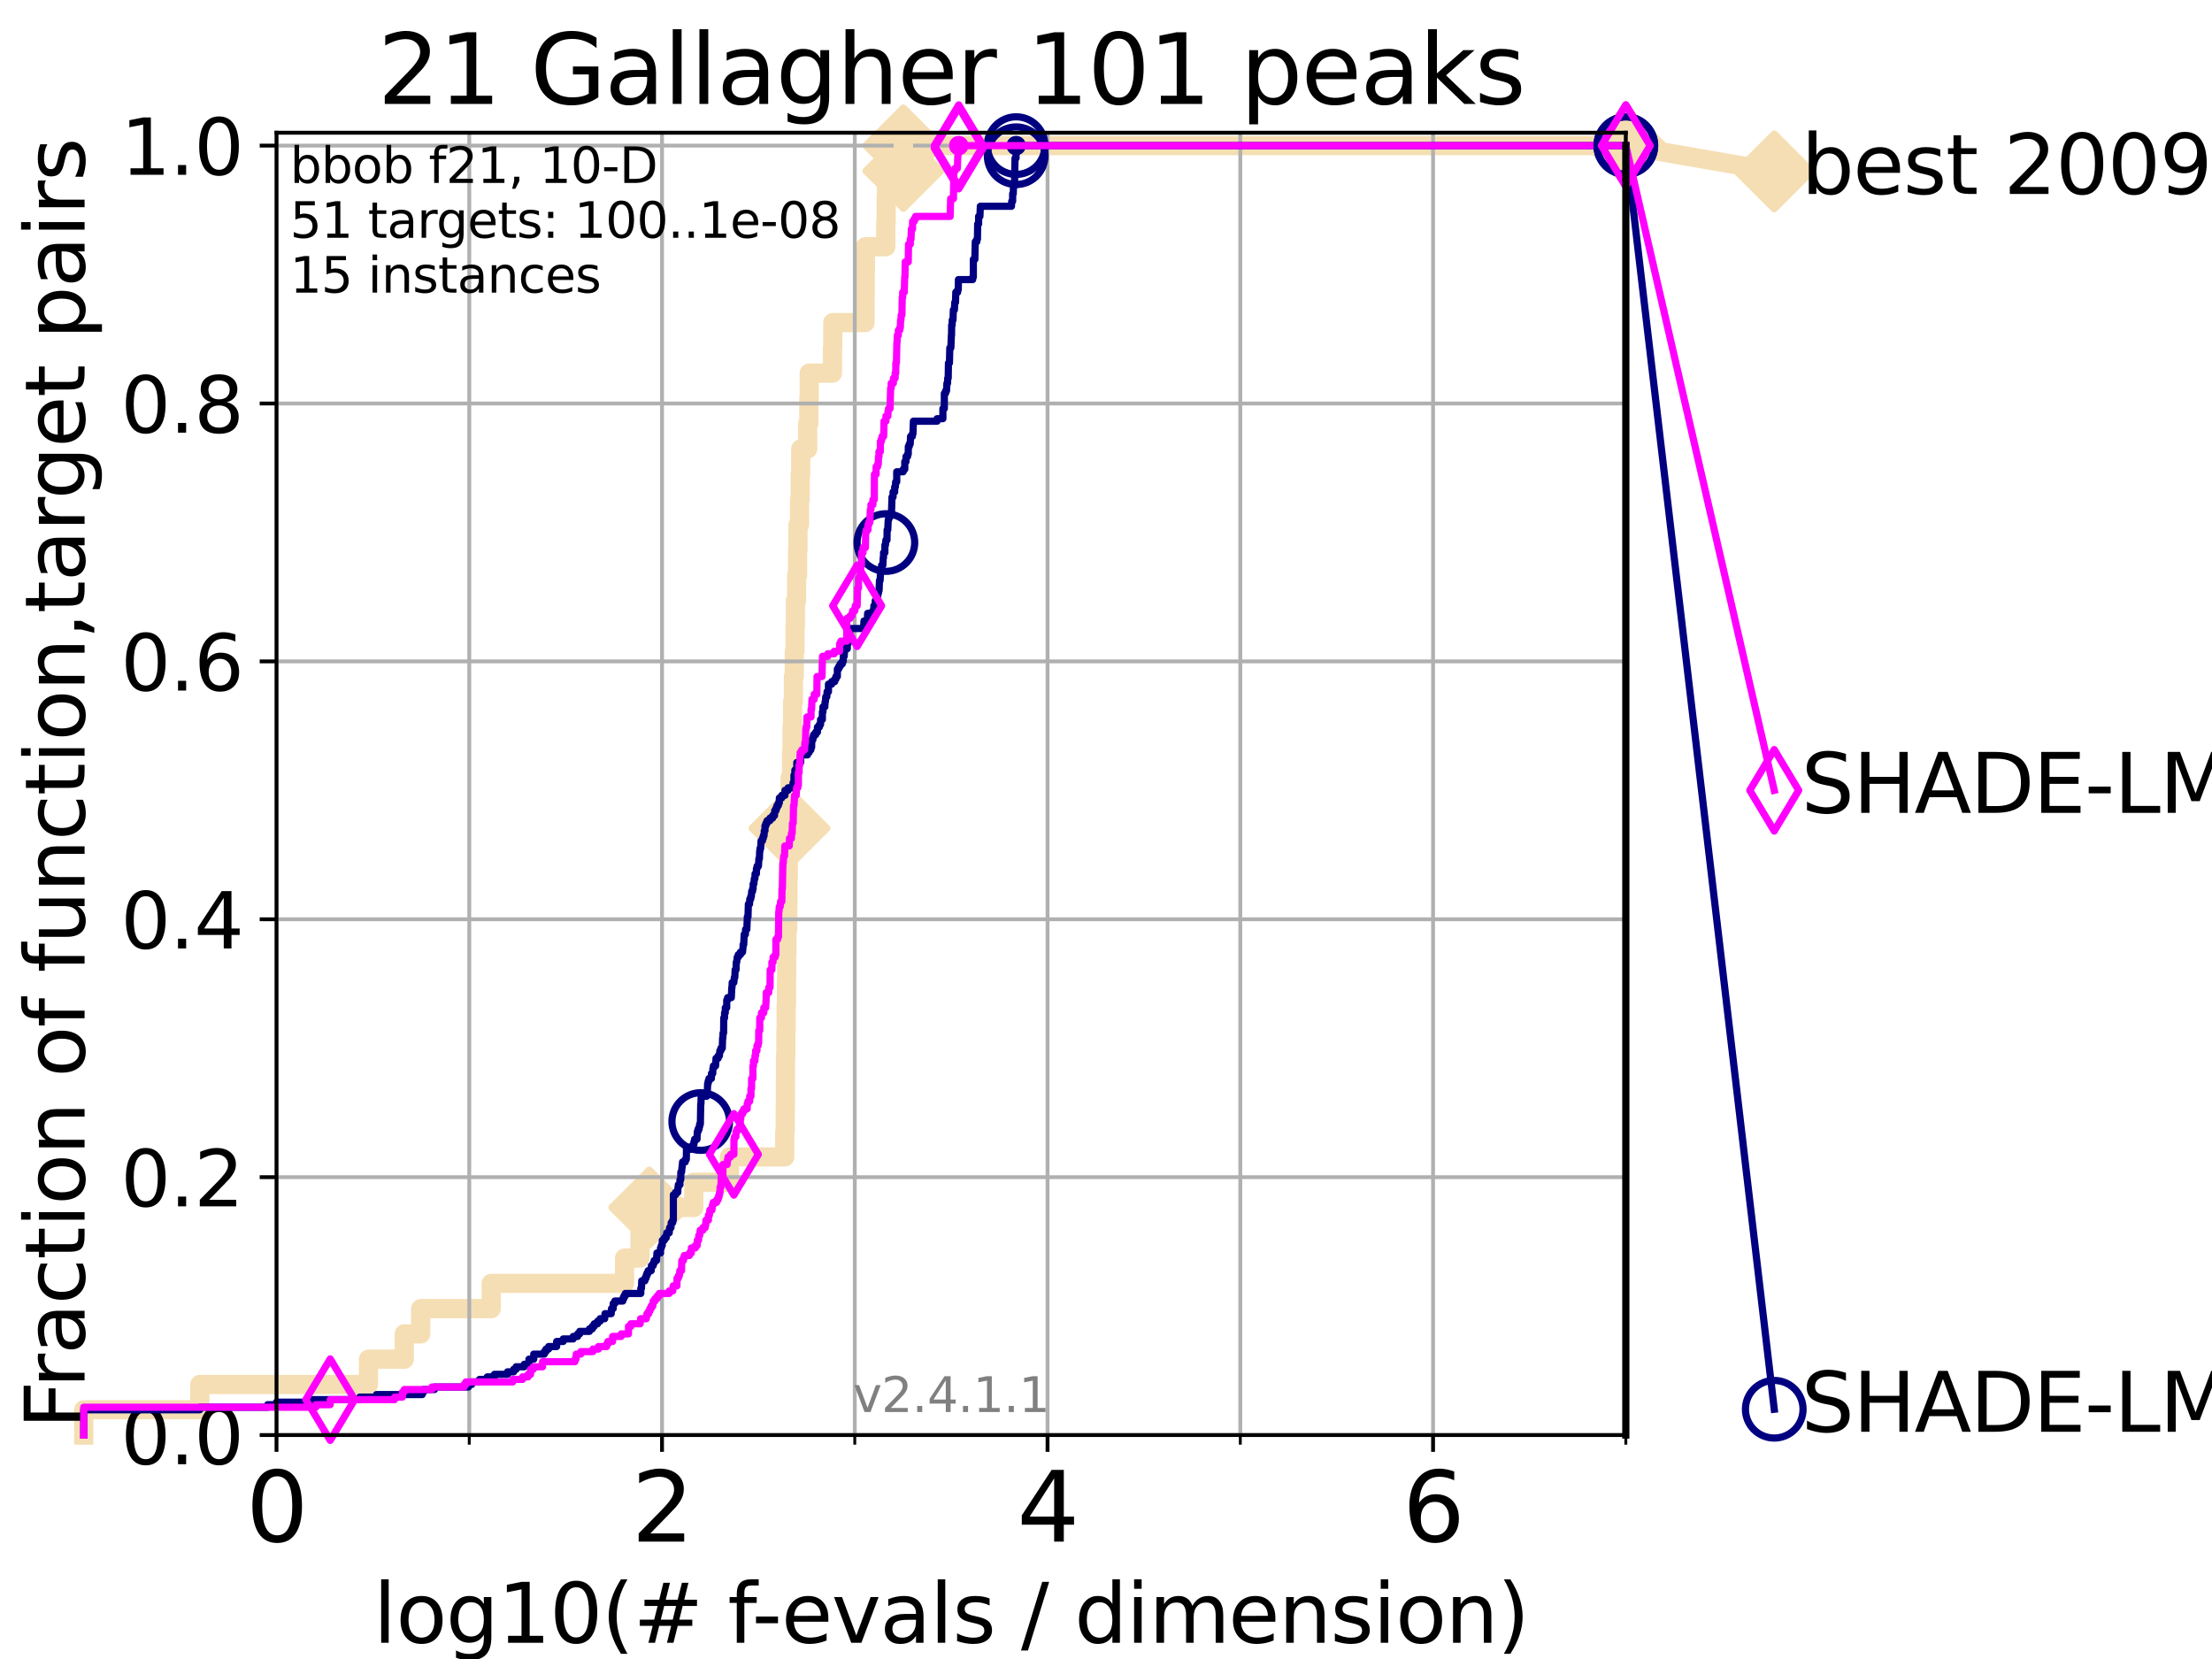 <?xml version="1.0" encoding="utf-8" standalone="no"?>
<!DOCTYPE svg PUBLIC "-//W3C//DTD SVG 1.1//EN"
  "http://www.w3.org/Graphics/SVG/1.1/DTD/svg11.dtd">
<svg height="345.6pt" version="1.1" viewBox="0 0 460.8 345.6" width="460.8pt" xmlns="http://www.w3.org/2000/svg" xmlns:xlink="http://www.w3.org/1999/xlink">
 <defs>
  <style type="text/css">*{stroke-linecap:butt;stroke-linejoin:round;}</style>
 </defs>
 <g id="figure_1">
  <g id="patch_1">
   <path d="M 0 345.6 
L 460.8 345.6 
L 460.8 0 
L 0 0 
z
" style="fill:#ffffff;"/>
  </g>
  <g id="axes_1">
   <g id="patch_2">
    <path d="M 57.6 298.944 
L 338.688 298.944 
L 338.688 27.648 
L 57.6 27.648 
z
" style="fill:#ffffff;"/>
   </g>
   <g id="line2d_1">
    <path d="M 17.445 298.944 
L 17.445 293.677 
L 41.621 293.677 
L 41.621 288.41 
L 76.759 288.41 
L 76.759 283.143 
L 84.213 283.143 
L 84.213 277.877 
L 87.644 277.877 
L 87.644 272.61 
L 102.331 272.61 
L 102.331 267.343 
L 130.101 267.343 
L 130.101 262.076 
L 133.33 262.076 
L 133.33 256.809 
L 135.26 256.809 
L 135.26 251.542 
L 144.534 251.542 
L 144.534 246.275 
L 151.944 246.275 
L 151.944 241.009 
L 163.477 241.009 
L 163.477 235.742 
L 163.578 235.742 
L 163.578 230.475 
L 163.606 230.475 
L 163.606 225.208 
L 163.634 225.208 
L 163.634 219.941 
L 163.717 219.941 
L 163.717 214.674 
L 163.765 214.674 
L 163.765 209.407 
L 163.828 209.407 
L 163.828 204.141 
L 163.867 204.141 
L 163.867 198.874 
L 163.934 198.874 
L 163.934 193.607 
L 164.09 193.607 
L 164.09 188.34 
L 164.141 188.34 
L 164.141 183.073 
L 164.199 183.073 
L 164.199 177.806 
L 164.46 177.806 
L 164.46 172.539 
L 164.543 172.539 
L 164.543 167.272 
L 164.592 167.272 
L 164.592 162.006 
L 164.903 162.006 
L 164.903 156.739 
L 164.992 156.739 
L 164.992 151.472 
L 165.106 151.472 
L 165.106 146.205 
L 165.281 146.205 
L 165.281 140.938 
L 165.469 140.938 
L 165.469 135.671 
L 165.615 135.671 
L 165.615 130.404 
L 165.701 130.404 
L 165.701 125.138 
L 165.947 125.138 
L 165.947 119.871 
L 166.148 119.871 
L 166.148 114.604 
L 166.235 114.604 
L 166.235 109.337 
L 166.561 109.337 
L 166.561 104.07 
L 166.689 104.07 
L 166.689 98.803 
L 166.803 98.803 
L 166.803 93.536 
L 168.257 93.536 
L 168.257 88.27 
L 168.494 88.27 
L 168.494 83.003 
L 168.576 83.003 
L 168.576 77.736 
L 173.406 77.736 
L 173.406 72.469 
L 173.486 72.469 
L 173.486 67.202 
L 180.201 67.202 
L 180.201 61.935 
L 180.242 61.935 
L 180.242 56.668 
L 180.281 56.668 
L 180.281 51.402 
L 184.52 51.402 
L 184.52 46.135 
L 184.606 46.135 
L 184.606 40.868 
L 184.655 40.868 
L 184.655 35.601 
L 188.185 35.601 
L 188.185 30.334 
L 338.688 30.334 
" style="fill:none;stroke:#f5deb3;stroke-linecap:square;stroke-width:4;"/>
   </g>
   <g id="line2d_2">
    <defs>
     <path d="M 0 7.778 
L 7.778 0 
L 0 -7.778 
L -7.778 0 
z
" id="m5e2e90ed7c" style="stroke:#f5deb3;stroke-linejoin:miter;stroke-width:1.5;"/>
    </defs>
    <g>
     <use style="fill:#f5deb3;stroke:#f5deb3;stroke-linejoin:miter;stroke-width:1.5;" x="135.26" xlink:href="#m5e2e90ed7c" y="251.542"/>
     <use style="fill:#f5deb3;stroke:#f5deb3;stroke-linejoin:miter;stroke-width:1.5;" x="164.46" xlink:href="#m5e2e90ed7c" y="172.539"/>
     <use style="fill:#f5deb3;stroke:#f5deb3;stroke-linejoin:miter;stroke-width:1.5;" x="188.185" xlink:href="#m5e2e90ed7c" y="35.601"/>
     <use style="fill:#f5deb3;stroke:#f5deb3;stroke-linejoin:miter;stroke-width:1.5;" x="188.185" xlink:href="#m5e2e90ed7c" y="30.334"/>
     <use style="fill:#f5deb3;stroke:#f5deb3;stroke-linejoin:miter;stroke-width:1.5;" x="188.185" xlink:href="#m5e2e90ed7c" y="30.334"/>
     <use style="fill:#f5deb3;stroke:#f5deb3;stroke-linejoin:miter;stroke-width:1.5;" x="338.688" xlink:href="#m5e2e90ed7c" y="30.334"/>
    </g>
   </g>
   <g id="line2d_3">
    <path style="fill:none;stroke:#f5deb3;stroke-linecap:square;stroke-width:4;"/>
    <g/>
   </g>
   <g id="line2d_4">
    <path d="M 338.688 30.334 
L 369.608 35.706 
" style="fill:none;stroke:#f5deb3;stroke-linecap:square;stroke-width:4;"/>
    <g>
     <use style="fill:#f5deb3;stroke:#f5deb3;stroke-linejoin:miter;stroke-width:1.5;" x="338.688" xlink:href="#m5e2e90ed7c" y="30.334"/>
     <use style="fill:#f5deb3;stroke:#f5deb3;stroke-linejoin:miter;stroke-width:1.5;" x="369.608" xlink:href="#m5e2e90ed7c" y="35.706"/>
    </g>
   </g>
   <g id="matplotlib.axis_1">
    <g id="xtick_1">
     <g id="line2d_5">
      <path clip-path="url(#pe8f7993d86)" d="M 57.6 298.944 
L 57.6 27.648 
" style="fill:none;stroke:#b0b0b0;stroke-linecap:square;stroke-width:0.8;"/>
     </g>
     <g id="line2d_6">
      <defs>
       <path d="M 0 0 
L 0 3.5 
" id="m631a18bc5c" style="stroke:#000000;stroke-width:0.8;"/>
      </defs>
      <g>
       <use style="stroke:#000000;stroke-width:0.8;" x="57.6" xlink:href="#m631a18bc5c" y="298.944"/>
      </g>
     </g>
     <g id="text_1">
      <!-- 0 -->
      <g transform="translate(51.237 321.141)scale(0.2 -0.2)">
       <defs>
        <path d="M 2034 4250 
Q 1547 4250 1301 3770 
Q 1056 3291 1056 2328 
Q 1056 1369 1301 889 
Q 1547 409 2034 409 
Q 2525 409 2770 889 
Q 3016 1369 3016 2328 
Q 3016 3291 2770 3770 
Q 2525 4250 2034 4250 
z
M 2034 4750 
Q 2819 4750 3233 4129 
Q 3647 3509 3647 2328 
Q 3647 1150 3233 529 
Q 2819 -91 2034 -91 
Q 1250 -91 836 529 
Q 422 1150 422 2328 
Q 422 3509 836 4129 
Q 1250 4750 2034 4750 
z
" id="DejaVuSans-30" transform="scale(0.016)"/>
       </defs>
       <use xlink:href="#DejaVuSans-30"/>
      </g>
     </g>
    </g>
    <g id="xtick_2">
     <g id="line2d_7">
      <path clip-path="url(#pe8f7993d86)" d="M 137.911 298.944 
L 137.911 27.648 
" style="fill:none;stroke:#b0b0b0;stroke-linecap:square;stroke-width:0.8;"/>
     </g>
     <g id="line2d_8">
      <g>
       <use style="stroke:#000000;stroke-width:0.8;" x="137.911" xlink:href="#m631a18bc5c" y="298.944"/>
      </g>
     </g>
     <g id="text_2">
      <!-- 2 -->
      <g transform="translate(131.548 321.141)scale(0.2 -0.2)">
       <defs>
        <path d="M 1228 531 
L 3431 531 
L 3431 0 
L 469 0 
L 469 531 
Q 828 903 1448 1529 
Q 2069 2156 2228 2338 
Q 2531 2678 2651 2914 
Q 2772 3150 2772 3378 
Q 2772 3750 2511 3984 
Q 2250 4219 1831 4219 
Q 1534 4219 1204 4116 
Q 875 4013 500 3803 
L 500 4441 
Q 881 4594 1212 4672 
Q 1544 4750 1819 4750 
Q 2544 4750 2975 4387 
Q 3406 4025 3406 3419 
Q 3406 3131 3298 2873 
Q 3191 2616 2906 2266 
Q 2828 2175 2409 1742 
Q 1991 1309 1228 531 
z
" id="DejaVuSans-32" transform="scale(0.016)"/>
       </defs>
       <use xlink:href="#DejaVuSans-32"/>
      </g>
     </g>
    </g>
    <g id="xtick_3">
     <g id="line2d_9">
      <path clip-path="url(#pe8f7993d86)" d="M 218.222 298.944 
L 218.222 27.648 
" style="fill:none;stroke:#b0b0b0;stroke-linecap:square;stroke-width:0.8;"/>
     </g>
     <g id="line2d_10">
      <g>
       <use style="stroke:#000000;stroke-width:0.8;" x="218.222" xlink:href="#m631a18bc5c" y="298.944"/>
      </g>
     </g>
     <g id="text_3">
      <!-- 4 -->
      <g transform="translate(211.859 321.141)scale(0.2 -0.2)">
       <defs>
        <path d="M 2419 4116 
L 825 1625 
L 2419 1625 
L 2419 4116 
z
M 2253 4666 
L 3047 4666 
L 3047 1625 
L 3713 1625 
L 3713 1100 
L 3047 1100 
L 3047 0 
L 2419 0 
L 2419 1100 
L 313 1100 
L 313 1709 
L 2253 4666 
z
" id="DejaVuSans-34" transform="scale(0.016)"/>
       </defs>
       <use xlink:href="#DejaVuSans-34"/>
      </g>
     </g>
    </g>
    <g id="xtick_4">
     <g id="line2d_11">
      <path clip-path="url(#pe8f7993d86)" d="M 298.533 298.944 
L 298.533 27.648 
" style="fill:none;stroke:#b0b0b0;stroke-linecap:square;stroke-width:0.8;"/>
     </g>
     <g id="line2d_12">
      <g>
       <use style="stroke:#000000;stroke-width:0.8;" x="298.533" xlink:href="#m631a18bc5c" y="298.944"/>
      </g>
     </g>
     <g id="text_4">
      <!-- 6 -->
      <g transform="translate(292.17 321.141)scale(0.2 -0.2)">
       <defs>
        <path d="M 2113 2584 
Q 1688 2584 1439 2293 
Q 1191 2003 1191 1497 
Q 1191 994 1439 701 
Q 1688 409 2113 409 
Q 2538 409 2786 701 
Q 3034 994 3034 1497 
Q 3034 2003 2786 2293 
Q 2538 2584 2113 2584 
z
M 3366 4563 
L 3366 3988 
Q 3128 4100 2886 4159 
Q 2644 4219 2406 4219 
Q 1781 4219 1451 3797 
Q 1122 3375 1075 2522 
Q 1259 2794 1537 2939 
Q 1816 3084 2150 3084 
Q 2853 3084 3261 2657 
Q 3669 2231 3669 1497 
Q 3669 778 3244 343 
Q 2819 -91 2113 -91 
Q 1303 -91 875 529 
Q 447 1150 447 2328 
Q 447 3434 972 4092 
Q 1497 4750 2381 4750 
Q 2619 4750 2861 4703 
Q 3103 4656 3366 4563 
z
" id="DejaVuSans-36" transform="scale(0.016)"/>
       </defs>
       <use xlink:href="#DejaVuSans-36"/>
      </g>
     </g>
    </g>
    <g id="xtick_5">
     <g id="line2d_13">
      <path clip-path="url(#pe8f7993d86)" d="M 97.755 298.944 
L 97.755 27.648 
" style="fill:none;stroke:#b0b0b0;stroke-linecap:square;stroke-width:0.8;"/>
     </g>
     <g id="line2d_14">
      <defs>
       <path d="M 0 0 
L 0 2 
" id="mf074b1d1c0" style="stroke:#000000;stroke-width:0.6;"/>
      </defs>
      <g>
       <use style="stroke:#000000;stroke-width:0.6;" x="97.755" xlink:href="#mf074b1d1c0" y="298.944"/>
      </g>
     </g>
    </g>
    <g id="xtick_6">
     <g id="line2d_15">
      <path clip-path="url(#pe8f7993d86)" d="M 178.066 298.944 
L 178.066 27.648 
" style="fill:none;stroke:#b0b0b0;stroke-linecap:square;stroke-width:0.8;"/>
     </g>
     <g id="line2d_16">
      <g>
       <use style="stroke:#000000;stroke-width:0.6;" x="178.066" xlink:href="#mf074b1d1c0" y="298.944"/>
      </g>
     </g>
    </g>
    <g id="xtick_7">
     <g id="line2d_17">
      <path clip-path="url(#pe8f7993d86)" d="M 258.377 298.944 
L 258.377 27.648 
" style="fill:none;stroke:#b0b0b0;stroke-linecap:square;stroke-width:0.8;"/>
     </g>
     <g id="line2d_18">
      <g>
       <use style="stroke:#000000;stroke-width:0.6;" x="258.377" xlink:href="#mf074b1d1c0" y="298.944"/>
      </g>
     </g>
    </g>
    <g id="xtick_8">
     <g id="line2d_19">
      <path clip-path="url(#pe8f7993d86)" d="M 338.688 298.944 
L 338.688 27.648 
" style="fill:none;stroke:#b0b0b0;stroke-linecap:square;stroke-width:0.8;"/>
     </g>
     <g id="line2d_20">
      <g>
       <use style="stroke:#000000;stroke-width:0.6;" x="338.688" xlink:href="#mf074b1d1c0" y="298.944"/>
      </g>
     </g>
    </g>
    <g id="text_5">
     <!-- log10(# f-evals / dimension) -->
     <g transform="translate(77.764 342.218)scale(0.17 -0.17)">
      <defs>
       <path d="M 603 4863 
L 1178 4863 
L 1178 0 
L 603 0 
L 603 4863 
z
" id="DejaVuSans-6c" transform="scale(0.016)"/>
       <path d="M 1959 3097 
Q 1497 3097 1228 2736 
Q 959 2375 959 1747 
Q 959 1119 1226 758 
Q 1494 397 1959 397 
Q 2419 397 2687 759 
Q 2956 1122 2956 1747 
Q 2956 2369 2687 2733 
Q 2419 3097 1959 3097 
z
M 1959 3584 
Q 2709 3584 3137 3096 
Q 3566 2609 3566 1747 
Q 3566 888 3137 398 
Q 2709 -91 1959 -91 
Q 1206 -91 779 398 
Q 353 888 353 1747 
Q 353 2609 779 3096 
Q 1206 3584 1959 3584 
z
" id="DejaVuSans-6f" transform="scale(0.016)"/>
       <path d="M 2906 1791 
Q 2906 2416 2648 2759 
Q 2391 3103 1925 3103 
Q 1463 3103 1205 2759 
Q 947 2416 947 1791 
Q 947 1169 1205 825 
Q 1463 481 1925 481 
Q 2391 481 2648 825 
Q 2906 1169 2906 1791 
z
M 3481 434 
Q 3481 -459 3084 -895 
Q 2688 -1331 1869 -1331 
Q 1566 -1331 1297 -1286 
Q 1028 -1241 775 -1147 
L 775 -588 
Q 1028 -725 1275 -790 
Q 1522 -856 1778 -856 
Q 2344 -856 2625 -561 
Q 2906 -266 2906 331 
L 2906 616 
Q 2728 306 2450 153 
Q 2172 0 1784 0 
Q 1141 0 747 490 
Q 353 981 353 1791 
Q 353 2603 747 3093 
Q 1141 3584 1784 3584 
Q 2172 3584 2450 3431 
Q 2728 3278 2906 2969 
L 2906 3500 
L 3481 3500 
L 3481 434 
z
" id="DejaVuSans-67" transform="scale(0.016)"/>
       <path d="M 794 531 
L 1825 531 
L 1825 4091 
L 703 3866 
L 703 4441 
L 1819 4666 
L 2450 4666 
L 2450 531 
L 3481 531 
L 3481 0 
L 794 0 
L 794 531 
z
" id="DejaVuSans-31" transform="scale(0.016)"/>
       <path d="M 1984 4856 
Q 1566 4138 1362 3434 
Q 1159 2731 1159 2009 
Q 1159 1288 1364 580 
Q 1569 -128 1984 -844 
L 1484 -844 
Q 1016 -109 783 600 
Q 550 1309 550 2009 
Q 550 2706 781 3412 
Q 1013 4119 1484 4856 
L 1984 4856 
z
" id="DejaVuSans-28" transform="scale(0.016)"/>
       <path d="M 3272 2816 
L 2363 2816 
L 2100 1772 
L 3016 1772 
L 3272 2816 
z
M 2803 4594 
L 2478 3297 
L 3391 3297 
L 3719 4594 
L 4219 4594 
L 3897 3297 
L 4872 3297 
L 4872 2816 
L 3775 2816 
L 3519 1772 
L 4513 1772 
L 4513 1294 
L 3397 1294 
L 3072 0 
L 2572 0 
L 2894 1294 
L 1978 1294 
L 1656 0 
L 1153 0 
L 1478 1294 
L 494 1294 
L 494 1772 
L 1594 1772 
L 1856 2816 
L 850 2816 
L 850 3297 
L 1978 3297 
L 2297 4594 
L 2803 4594 
z
" id="DejaVuSans-23" transform="scale(0.016)"/>
       <path id="DejaVuSans-20" transform="scale(0.016)"/>
       <path d="M 2375 4863 
L 2375 4384 
L 1825 4384 
Q 1516 4384 1395 4259 
Q 1275 4134 1275 3809 
L 1275 3500 
L 2222 3500 
L 2222 3053 
L 1275 3053 
L 1275 0 
L 697 0 
L 697 3053 
L 147 3053 
L 147 3500 
L 697 3500 
L 697 3744 
Q 697 4328 969 4595 
Q 1241 4863 1831 4863 
L 2375 4863 
z
" id="DejaVuSans-66" transform="scale(0.016)"/>
       <path d="M 313 2009 
L 1997 2009 
L 1997 1497 
L 313 1497 
L 313 2009 
z
" id="DejaVuSans-2d" transform="scale(0.016)"/>
       <path d="M 3597 1894 
L 3597 1613 
L 953 1613 
Q 991 1019 1311 708 
Q 1631 397 2203 397 
Q 2534 397 2845 478 
Q 3156 559 3463 722 
L 3463 178 
Q 3153 47 2828 -22 
Q 2503 -91 2169 -91 
Q 1331 -91 842 396 
Q 353 884 353 1716 
Q 353 2575 817 3079 
Q 1281 3584 2069 3584 
Q 2775 3584 3186 3129 
Q 3597 2675 3597 1894 
z
M 3022 2063 
Q 3016 2534 2758 2815 
Q 2500 3097 2075 3097 
Q 1594 3097 1305 2825 
Q 1016 2553 972 2059 
L 3022 2063 
z
" id="DejaVuSans-65" transform="scale(0.016)"/>
       <path d="M 191 3500 
L 800 3500 
L 1894 563 
L 2988 3500 
L 3597 3500 
L 2284 0 
L 1503 0 
L 191 3500 
z
" id="DejaVuSans-76" transform="scale(0.016)"/>
       <path d="M 2194 1759 
Q 1497 1759 1228 1600 
Q 959 1441 959 1056 
Q 959 750 1161 570 
Q 1363 391 1709 391 
Q 2188 391 2477 730 
Q 2766 1069 2766 1631 
L 2766 1759 
L 2194 1759 
z
M 3341 1997 
L 3341 0 
L 2766 0 
L 2766 531 
Q 2569 213 2275 61 
Q 1981 -91 1556 -91 
Q 1019 -91 701 211 
Q 384 513 384 1019 
Q 384 1609 779 1909 
Q 1175 2209 1959 2209 
L 2766 2209 
L 2766 2266 
Q 2766 2663 2505 2880 
Q 2244 3097 1772 3097 
Q 1472 3097 1187 3025 
Q 903 2953 641 2809 
L 641 3341 
Q 956 3463 1253 3523 
Q 1550 3584 1831 3584 
Q 2591 3584 2966 3190 
Q 3341 2797 3341 1997 
z
" id="DejaVuSans-61" transform="scale(0.016)"/>
       <path d="M 2834 3397 
L 2834 2853 
Q 2591 2978 2328 3040 
Q 2066 3103 1784 3103 
Q 1356 3103 1142 2972 
Q 928 2841 928 2578 
Q 928 2378 1081 2264 
Q 1234 2150 1697 2047 
L 1894 2003 
Q 2506 1872 2764 1633 
Q 3022 1394 3022 966 
Q 3022 478 2636 193 
Q 2250 -91 1575 -91 
Q 1294 -91 989 -36 
Q 684 19 347 128 
L 347 722 
Q 666 556 975 473 
Q 1284 391 1588 391 
Q 1994 391 2212 530 
Q 2431 669 2431 922 
Q 2431 1156 2273 1281 
Q 2116 1406 1581 1522 
L 1381 1569 
Q 847 1681 609 1914 
Q 372 2147 372 2553 
Q 372 3047 722 3315 
Q 1072 3584 1716 3584 
Q 2034 3584 2315 3537 
Q 2597 3491 2834 3397 
z
" id="DejaVuSans-73" transform="scale(0.016)"/>
       <path d="M 1625 4666 
L 2156 4666 
L 531 -594 
L 0 -594 
L 1625 4666 
z
" id="DejaVuSans-2f" transform="scale(0.016)"/>
       <path d="M 2906 2969 
L 2906 4863 
L 3481 4863 
L 3481 0 
L 2906 0 
L 2906 525 
Q 2725 213 2448 61 
Q 2172 -91 1784 -91 
Q 1150 -91 751 415 
Q 353 922 353 1747 
Q 353 2572 751 3078 
Q 1150 3584 1784 3584 
Q 2172 3584 2448 3432 
Q 2725 3281 2906 2969 
z
M 947 1747 
Q 947 1113 1208 752 
Q 1469 391 1925 391 
Q 2381 391 2643 752 
Q 2906 1113 2906 1747 
Q 2906 2381 2643 2742 
Q 2381 3103 1925 3103 
Q 1469 3103 1208 2742 
Q 947 2381 947 1747 
z
" id="DejaVuSans-64" transform="scale(0.016)"/>
       <path d="M 603 3500 
L 1178 3500 
L 1178 0 
L 603 0 
L 603 3500 
z
M 603 4863 
L 1178 4863 
L 1178 4134 
L 603 4134 
L 603 4863 
z
" id="DejaVuSans-69" transform="scale(0.016)"/>
       <path d="M 3328 2828 
Q 3544 3216 3844 3400 
Q 4144 3584 4550 3584 
Q 5097 3584 5394 3201 
Q 5691 2819 5691 2113 
L 5691 0 
L 5113 0 
L 5113 2094 
Q 5113 2597 4934 2840 
Q 4756 3084 4391 3084 
Q 3944 3084 3684 2787 
Q 3425 2491 3425 1978 
L 3425 0 
L 2847 0 
L 2847 2094 
Q 2847 2600 2669 2842 
Q 2491 3084 2119 3084 
Q 1678 3084 1418 2786 
Q 1159 2488 1159 1978 
L 1159 0 
L 581 0 
L 581 3500 
L 1159 3500 
L 1159 2956 
Q 1356 3278 1631 3431 
Q 1906 3584 2284 3584 
Q 2666 3584 2933 3390 
Q 3200 3197 3328 2828 
z
" id="DejaVuSans-6d" transform="scale(0.016)"/>
       <path d="M 3513 2113 
L 3513 0 
L 2938 0 
L 2938 2094 
Q 2938 2591 2744 2837 
Q 2550 3084 2163 3084 
Q 1697 3084 1428 2787 
Q 1159 2491 1159 1978 
L 1159 0 
L 581 0 
L 581 3500 
L 1159 3500 
L 1159 2956 
Q 1366 3272 1645 3428 
Q 1925 3584 2291 3584 
Q 2894 3584 3203 3211 
Q 3513 2838 3513 2113 
z
" id="DejaVuSans-6e" transform="scale(0.016)"/>
       <path d="M 513 4856 
L 1013 4856 
Q 1481 4119 1714 3412 
Q 1947 2706 1947 2009 
Q 1947 1309 1714 600 
Q 1481 -109 1013 -844 
L 513 -844 
Q 928 -128 1133 580 
Q 1338 1288 1338 2009 
Q 1338 2731 1133 3434 
Q 928 4138 513 4856 
z
" id="DejaVuSans-29" transform="scale(0.016)"/>
      </defs>
      <use xlink:href="#DejaVuSans-6c"/>
      <use x="27.783" xlink:href="#DejaVuSans-6f"/>
      <use x="88.965" xlink:href="#DejaVuSans-67"/>
      <use x="152.441" xlink:href="#DejaVuSans-31"/>
      <use x="216.064" xlink:href="#DejaVuSans-30"/>
      <use x="279.688" xlink:href="#DejaVuSans-28"/>
      <use x="318.701" xlink:href="#DejaVuSans-23"/>
      <use x="402.49" xlink:href="#DejaVuSans-20"/>
      <use x="434.277" xlink:href="#DejaVuSans-66"/>
      <use x="463.982" xlink:href="#DejaVuSans-2d"/>
      <use x="500.066" xlink:href="#DejaVuSans-65"/>
      <use x="561.59" xlink:href="#DejaVuSans-76"/>
      <use x="620.77" xlink:href="#DejaVuSans-61"/>
      <use x="682.049" xlink:href="#DejaVuSans-6c"/>
      <use x="709.832" xlink:href="#DejaVuSans-73"/>
      <use x="761.932" xlink:href="#DejaVuSans-20"/>
      <use x="793.719" xlink:href="#DejaVuSans-2f"/>
      <use x="827.41" xlink:href="#DejaVuSans-20"/>
      <use x="859.197" xlink:href="#DejaVuSans-64"/>
      <use x="922.674" xlink:href="#DejaVuSans-69"/>
      <use x="950.457" xlink:href="#DejaVuSans-6d"/>
      <use x="1047.869" xlink:href="#DejaVuSans-65"/>
      <use x="1109.393" xlink:href="#DejaVuSans-6e"/>
      <use x="1172.771" xlink:href="#DejaVuSans-73"/>
      <use x="1224.871" xlink:href="#DejaVuSans-69"/>
      <use x="1252.654" xlink:href="#DejaVuSans-6f"/>
      <use x="1313.836" xlink:href="#DejaVuSans-6e"/>
      <use x="1377.215" xlink:href="#DejaVuSans-29"/>
     </g>
    </g>
   </g>
   <g id="matplotlib.axis_2">
    <g id="ytick_1">
     <g id="line2d_21">
      <path clip-path="url(#pe8f7993d86)" d="M 57.6 298.944 
L 338.688 298.944 
" style="fill:none;stroke:#b0b0b0;stroke-linecap:square;stroke-width:0.8;"/>
     </g>
     <g id="line2d_22">
      <defs>
       <path d="M 0 0 
L -3.5 0 
" id="mbf73571826" style="stroke:#000000;stroke-width:0.8;"/>
      </defs>
      <g>
       <use style="stroke:#000000;stroke-width:0.8;" x="57.6" xlink:href="#mbf73571826" y="298.944"/>
      </g>
     </g>
     <g id="text_6">
      <!-- 0.0 -->
      <g transform="translate(25.155 305.023)scale(0.16 -0.16)">
       <defs>
        <path d="M 684 794 
L 1344 794 
L 1344 0 
L 684 0 
L 684 794 
z
" id="DejaVuSans-2e" transform="scale(0.016)"/>
       </defs>
       <use xlink:href="#DejaVuSans-30"/>
       <use x="63.623" xlink:href="#DejaVuSans-2e"/>
       <use x="95.41" xlink:href="#DejaVuSans-30"/>
      </g>
     </g>
    </g>
    <g id="ytick_2">
     <g id="line2d_23">
      <path clip-path="url(#pe8f7993d86)" d="M 57.6 245.222 
L 338.688 245.222 
" style="fill:none;stroke:#b0b0b0;stroke-linecap:square;stroke-width:0.8;"/>
     </g>
     <g id="line2d_24">
      <g>
       <use style="stroke:#000000;stroke-width:0.8;" x="57.6" xlink:href="#mbf73571826" y="245.222"/>
      </g>
     </g>
     <g id="text_7">
      <!-- 0.2 -->
      <g transform="translate(25.155 251.301)scale(0.16 -0.16)">
       <use xlink:href="#DejaVuSans-30"/>
       <use x="63.623" xlink:href="#DejaVuSans-2e"/>
       <use x="95.41" xlink:href="#DejaVuSans-32"/>
      </g>
     </g>
    </g>
    <g id="ytick_3">
     <g id="line2d_25">
      <path clip-path="url(#pe8f7993d86)" d="M 57.6 191.5 
L 338.688 191.5 
" style="fill:none;stroke:#b0b0b0;stroke-linecap:square;stroke-width:0.8;"/>
     </g>
     <g id="line2d_26">
      <g>
       <use style="stroke:#000000;stroke-width:0.8;" x="57.6" xlink:href="#mbf73571826" y="191.5"/>
      </g>
     </g>
     <g id="text_8">
      <!-- 0.4 -->
      <g transform="translate(25.155 197.579)scale(0.16 -0.16)">
       <use xlink:href="#DejaVuSans-30"/>
       <use x="63.623" xlink:href="#DejaVuSans-2e"/>
       <use x="95.41" xlink:href="#DejaVuSans-34"/>
      </g>
     </g>
    </g>
    <g id="ytick_4">
     <g id="line2d_27">
      <path clip-path="url(#pe8f7993d86)" d="M 57.6 137.778 
L 338.688 137.778 
" style="fill:none;stroke:#b0b0b0;stroke-linecap:square;stroke-width:0.8;"/>
     </g>
     <g id="line2d_28">
      <g>
       <use style="stroke:#000000;stroke-width:0.8;" x="57.6" xlink:href="#mbf73571826" y="137.778"/>
      </g>
     </g>
     <g id="text_9">
      <!-- 0.6 -->
      <g transform="translate(25.155 143.857)scale(0.16 -0.16)">
       <use xlink:href="#DejaVuSans-30"/>
       <use x="63.623" xlink:href="#DejaVuSans-2e"/>
       <use x="95.41" xlink:href="#DejaVuSans-36"/>
      </g>
     </g>
    </g>
    <g id="ytick_5">
     <g id="line2d_29">
      <path clip-path="url(#pe8f7993d86)" d="M 57.6 84.056 
L 338.688 84.056 
" style="fill:none;stroke:#b0b0b0;stroke-linecap:square;stroke-width:0.8;"/>
     </g>
     <g id="line2d_30">
      <g>
       <use style="stroke:#000000;stroke-width:0.8;" x="57.6" xlink:href="#mbf73571826" y="84.056"/>
      </g>
     </g>
     <g id="text_10">
      <!-- 0.8 -->
      <g transform="translate(25.155 90.135)scale(0.16 -0.16)">
       <defs>
        <path d="M 2034 2216 
Q 1584 2216 1326 1975 
Q 1069 1734 1069 1313 
Q 1069 891 1326 650 
Q 1584 409 2034 409 
Q 2484 409 2743 651 
Q 3003 894 3003 1313 
Q 3003 1734 2745 1975 
Q 2488 2216 2034 2216 
z
M 1403 2484 
Q 997 2584 770 2862 
Q 544 3141 544 3541 
Q 544 4100 942 4425 
Q 1341 4750 2034 4750 
Q 2731 4750 3128 4425 
Q 3525 4100 3525 3541 
Q 3525 3141 3298 2862 
Q 3072 2584 2669 2484 
Q 3125 2378 3379 2068 
Q 3634 1759 3634 1313 
Q 3634 634 3220 271 
Q 2806 -91 2034 -91 
Q 1263 -91 848 271 
Q 434 634 434 1313 
Q 434 1759 690 2068 
Q 947 2378 1403 2484 
z
M 1172 3481 
Q 1172 3119 1398 2916 
Q 1625 2713 2034 2713 
Q 2441 2713 2670 2916 
Q 2900 3119 2900 3481 
Q 2900 3844 2670 4047 
Q 2441 4250 2034 4250 
Q 1625 4250 1398 4047 
Q 1172 3844 1172 3481 
z
" id="DejaVuSans-38" transform="scale(0.016)"/>
       </defs>
       <use xlink:href="#DejaVuSans-30"/>
       <use x="63.623" xlink:href="#DejaVuSans-2e"/>
       <use x="95.41" xlink:href="#DejaVuSans-38"/>
      </g>
     </g>
    </g>
    <g id="ytick_6">
     <g id="line2d_31">
      <path clip-path="url(#pe8f7993d86)" d="M 57.6 30.334 
L 338.688 30.334 
" style="fill:none;stroke:#b0b0b0;stroke-linecap:square;stroke-width:0.8;"/>
     </g>
     <g id="line2d_32">
      <g>
       <use style="stroke:#000000;stroke-width:0.8;" x="57.6" xlink:href="#mbf73571826" y="30.334"/>
      </g>
     </g>
     <g id="text_11">
      <!-- 1.0 -->
      <g transform="translate(25.155 36.413)scale(0.16 -0.16)">
       <use xlink:href="#DejaVuSans-31"/>
       <use x="63.623" xlink:href="#DejaVuSans-2e"/>
       <use x="95.41" xlink:href="#DejaVuSans-30"/>
      </g>
     </g>
    </g>
    <g id="text_12">
     <!-- Fraction of function,target pairs -->
     <g transform="translate(17.62 297.681)rotate(-90)scale(0.17 -0.17)">
      <defs>
       <path d="M 628 4666 
L 3309 4666 
L 3309 4134 
L 1259 4134 
L 1259 2759 
L 3109 2759 
L 3109 2228 
L 1259 2228 
L 1259 0 
L 628 0 
L 628 4666 
z
" id="DejaVuSans-46" transform="scale(0.016)"/>
       <path d="M 2631 2963 
Q 2534 3019 2420 3045 
Q 2306 3072 2169 3072 
Q 1681 3072 1420 2755 
Q 1159 2438 1159 1844 
L 1159 0 
L 581 0 
L 581 3500 
L 1159 3500 
L 1159 2956 
Q 1341 3275 1631 3429 
Q 1922 3584 2338 3584 
Q 2397 3584 2469 3576 
Q 2541 3569 2628 3553 
L 2631 2963 
z
" id="DejaVuSans-72" transform="scale(0.016)"/>
       <path d="M 3122 3366 
L 3122 2828 
Q 2878 2963 2633 3030 
Q 2388 3097 2138 3097 
Q 1578 3097 1268 2742 
Q 959 2388 959 1747 
Q 959 1106 1268 751 
Q 1578 397 2138 397 
Q 2388 397 2633 464 
Q 2878 531 3122 666 
L 3122 134 
Q 2881 22 2623 -34 
Q 2366 -91 2075 -91 
Q 1284 -91 818 406 
Q 353 903 353 1747 
Q 353 2603 823 3093 
Q 1294 3584 2113 3584 
Q 2378 3584 2631 3529 
Q 2884 3475 3122 3366 
z
" id="DejaVuSans-63" transform="scale(0.016)"/>
       <path d="M 1172 4494 
L 1172 3500 
L 2356 3500 
L 2356 3053 
L 1172 3053 
L 1172 1153 
Q 1172 725 1289 603 
Q 1406 481 1766 481 
L 2356 481 
L 2356 0 
L 1766 0 
Q 1100 0 847 248 
Q 594 497 594 1153 
L 594 3053 
L 172 3053 
L 172 3500 
L 594 3500 
L 594 4494 
L 1172 4494 
z
" id="DejaVuSans-74" transform="scale(0.016)"/>
       <path d="M 544 1381 
L 544 3500 
L 1119 3500 
L 1119 1403 
Q 1119 906 1312 657 
Q 1506 409 1894 409 
Q 2359 409 2629 706 
Q 2900 1003 2900 1516 
L 2900 3500 
L 3475 3500 
L 3475 0 
L 2900 0 
L 2900 538 
Q 2691 219 2414 64 
Q 2138 -91 1772 -91 
Q 1169 -91 856 284 
Q 544 659 544 1381 
z
M 1991 3584 
L 1991 3584 
z
" id="DejaVuSans-75" transform="scale(0.016)"/>
       <path d="M 750 794 
L 1409 794 
L 1409 256 
L 897 -744 
L 494 -744 
L 750 256 
L 750 794 
z
" id="DejaVuSans-2c" transform="scale(0.016)"/>
       <path d="M 1159 525 
L 1159 -1331 
L 581 -1331 
L 581 3500 
L 1159 3500 
L 1159 2969 
Q 1341 3281 1617 3432 
Q 1894 3584 2278 3584 
Q 2916 3584 3314 3078 
Q 3713 2572 3713 1747 
Q 3713 922 3314 415 
Q 2916 -91 2278 -91 
Q 1894 -91 1617 61 
Q 1341 213 1159 525 
z
M 3116 1747 
Q 3116 2381 2855 2742 
Q 2594 3103 2138 3103 
Q 1681 3103 1420 2742 
Q 1159 2381 1159 1747 
Q 1159 1113 1420 752 
Q 1681 391 2138 391 
Q 2594 391 2855 752 
Q 3116 1113 3116 1747 
z
" id="DejaVuSans-70" transform="scale(0.016)"/>
      </defs>
      <use xlink:href="#DejaVuSans-46"/>
      <use x="50.27" xlink:href="#DejaVuSans-72"/>
      <use x="91.383" xlink:href="#DejaVuSans-61"/>
      <use x="152.662" xlink:href="#DejaVuSans-63"/>
      <use x="207.643" xlink:href="#DejaVuSans-74"/>
      <use x="246.852" xlink:href="#DejaVuSans-69"/>
      <use x="274.635" xlink:href="#DejaVuSans-6f"/>
      <use x="335.816" xlink:href="#DejaVuSans-6e"/>
      <use x="399.195" xlink:href="#DejaVuSans-20"/>
      <use x="430.982" xlink:href="#DejaVuSans-6f"/>
      <use x="492.164" xlink:href="#DejaVuSans-66"/>
      <use x="527.369" xlink:href="#DejaVuSans-20"/>
      <use x="559.156" xlink:href="#DejaVuSans-66"/>
      <use x="594.361" xlink:href="#DejaVuSans-75"/>
      <use x="657.74" xlink:href="#DejaVuSans-6e"/>
      <use x="721.119" xlink:href="#DejaVuSans-63"/>
      <use x="776.1" xlink:href="#DejaVuSans-74"/>
      <use x="815.309" xlink:href="#DejaVuSans-69"/>
      <use x="843.092" xlink:href="#DejaVuSans-6f"/>
      <use x="904.273" xlink:href="#DejaVuSans-6e"/>
      <use x="967.652" xlink:href="#DejaVuSans-2c"/>
      <use x="999.439" xlink:href="#DejaVuSans-74"/>
      <use x="1038.648" xlink:href="#DejaVuSans-61"/>
      <use x="1099.928" xlink:href="#DejaVuSans-72"/>
      <use x="1139.291" xlink:href="#DejaVuSans-67"/>
      <use x="1202.768" xlink:href="#DejaVuSans-65"/>
      <use x="1264.291" xlink:href="#DejaVuSans-74"/>
      <use x="1303.5" xlink:href="#DejaVuSans-20"/>
      <use x="1335.287" xlink:href="#DejaVuSans-70"/>
      <use x="1398.764" xlink:href="#DejaVuSans-61"/>
      <use x="1460.043" xlink:href="#DejaVuSans-69"/>
      <use x="1487.826" xlink:href="#DejaVuSans-72"/>
      <use x="1528.939" xlink:href="#DejaVuSans-73"/>
     </g>
    </g>
   </g>
   <g id="line2d_33">
    <defs>
     <path d="M 0 1.5 
C 0.398 1.5 0.779 1.342 1.061 1.061 
C 1.342 0.779 1.5 0.398 1.5 0 
C 1.5 -0.398 1.342 -0.779 1.061 -1.061 
C 0.779 -1.342 0.398 -1.5 0 -1.5 
C -0.398 -1.5 -0.779 -1.342 -1.061 -1.061 
C -1.342 -0.779 -1.5 -0.398 -1.5 0 
C -1.5 0.398 -1.342 0.779 -1.061 1.061 
C -0.779 1.342 -0.398 1.5 0 1.5 
z
" id="mc546e4abb1" style="stroke:#f5deb3;"/>
    </defs>
    <g>
     <use style="fill:#f5deb3;stroke:#f5deb3;" x="188.185" xlink:href="#mc546e4abb1" y="30.334"/>
     <use style="fill:#f5deb3;stroke:#f5deb3;" x="188.185" xlink:href="#mc546e4abb1" y="30.334"/>
    </g>
   </g>
   <g id="line2d_34">
    <defs>
     <path d="M 0 1.5 
C 0.398 1.5 0.779 1.342 1.061 1.061 
C 1.342 0.779 1.5 0.398 1.5 0 
C 1.5 -0.398 1.342 -0.779 1.061 -1.061 
C 0.779 -1.342 0.398 -1.5 0 -1.5 
C -0.398 -1.5 -0.779 -1.342 -1.061 -1.061 
C -1.342 -0.779 -1.5 -0.398 -1.5 0 
C -1.5 0.398 -1.342 0.779 -1.061 1.061 
C -0.779 1.342 -0.398 1.5 0 1.5 
z
" id="m50110d5f5f" style="stroke:#000080;"/>
    </defs>
    <g>
     <use style="fill:#000080;stroke:#000080;" x="211.682" xlink:href="#m50110d5f5f" y="30.334"/>
     <use style="fill:#000080;stroke:#000080;" x="211.682" xlink:href="#m50110d5f5f" y="30.334"/>
    </g>
   </g>
   <g id="line2d_35">
    <path d="M 17.445 298.944 
L 17.445 293.677 
L 41.621 293.677 
L 41.621 293.15 
L 55.763 293.15 
L 55.763 292.624 
L 57.6 292.624 
L 57.6 292.097 
L 64.671 292.097 
L 64.671 291.57 
L 74.922 291.57 
L 74.922 291.044 
L 78.421 291.044 
L 78.421 290.517 
L 87.952 290.517 
L 87.952 289.99 
L 88.256 289.99 
L 88.256 289.464 
L 90.509 289.464 
L 90.509 288.937 
L 97.58 288.937 
L 97.58 288.41 
L 98.271 288.41 
L 98.271 287.884 
L 99.887 287.884 
L 99.887 287.357 
L 101.507 287.357 
L 101.507 286.83 
L 102.989 286.83 
L 102.989 286.304 
L 105.733 286.304 
L 105.733 285.777 
L 107.009 285.777 
L 107.009 285.25 
L 107.515 285.25 
L 107.515 284.723 
L 109.222 284.723 
L 109.222 284.197 
L 110.189 284.197 
L 110.189 283.143 
L 111.186 283.143 
L 111.186 282.09 
L 113.383 282.09 
L 113.383 281.563 
L 113.735 281.563 
L 113.735 281.037 
L 114.284 281.037 
L 114.284 280.51 
L 115.959 280.51 
L 115.959 279.457 
L 117.317 279.457 
L 117.317 278.93 
L 119.402 278.93 
L 119.402 278.403 
L 120.335 278.403 
L 120.335 277.877 
L 120.759 277.877 
L 120.759 277.35 
L 122.782 277.35 
L 122.782 276.823 
L 123.394 276.823 
L 123.394 276.296 
L 123.791 276.296 
L 123.791 275.77 
L 124.482 275.77 
L 124.482 275.243 
L 125.002 275.243 
L 125.002 274.716 
L 125.962 274.716 
L 126.031 273.663 
L 127.326 273.663 
L 127.39 272.61 
L 127.737 272.61 
L 127.737 271.556 
L 128.077 271.556 
L 128.077 271.03 
L 129.742 271.03 
L 129.742 270.503 
L 129.964 270.503 
L 129.964 269.976 
L 130.264 269.976 
L 130.264 269.45 
L 133.488 269.45 
L 133.488 268.396 
L 133.623 268.396 
L 133.689 266.816 
L 134.343 266.816 
L 134.343 266.289 
L 134.577 266.289 
L 134.577 265.763 
L 134.766 265.763 
L 134.766 265.236 
L 135.015 265.236 
L 135.015 264.709 
L 135.662 264.709 
L 135.701 263.656 
L 136.073 263.656 
L 136.073 263.129 
L 136.266 263.129 
L 136.266 262.603 
L 136.757 262.603 
L 136.85 261.023 
L 137.594 261.023 
L 137.594 259.969 
L 137.771 259.969 
L 137.771 259.443 
L 137.963 259.443 
L 137.963 258.389 
L 138.392 258.389 
L 138.392 257.862 
L 138.778 257.862 
L 138.778 257.336 
L 138.911 257.336 
L 138.911 256.809 
L 139.414 256.809 
L 139.478 255.756 
L 139.778 255.756 
L 139.825 254.702 
L 140.135 254.702 
L 140.135 254.176 
L 140.272 254.176 
L 140.272 248.909 
L 140.723 248.909 
L 140.723 248.382 
L 141.192 248.382 
L 141.235 247.329 
L 141.307 247.329 
L 141.307 246.802 
L 141.648 246.802 
L 141.648 245.749 
L 141.816 245.749 
L 141.83 244.169 
L 141.983 244.169 
L 142.079 243.115 
L 142.107 243.115 
L 142.189 242.062 
L 142.739 242.062 
L 142.739 241.535 
L 142.976 241.535 
L 143.002 239.428 
L 143.841 239.428 
L 143.841 238.902 
L 144.415 238.902 
L 144.415 238.375 
L 144.558 238.375 
L 144.558 237.848 
L 144.701 237.848 
L 144.701 237.322 
L 145.201 237.322 
L 145.259 235.742 
L 145.418 235.742 
L 145.418 235.215 
L 145.643 235.215 
L 145.643 234.688 
L 145.755 234.688 
L 145.755 234.162 
L 145.899 234.162 
L 145.976 229.948 
L 146.02 229.948 
L 146.064 228.368 
L 147.226 228.368 
L 147.226 227.841 
L 147.338 227.841 
L 147.409 225.735 
L 147.52 225.735 
L 147.52 225.208 
L 147.69 225.208 
L 147.69 224.681 
L 148.2 224.681 
L 148.21 223.628 
L 148.478 223.628 
L 148.507 222.575 
L 148.611 222.575 
L 148.611 222.048 
L 149.068 222.048 
L 149.159 220.468 
L 149.602 220.468 
L 149.602 219.941 
L 149.868 219.941 
L 149.955 218.888 
L 150.172 218.888 
L 150.172 218.361 
L 150.463 218.361 
L 150.531 216.254 
L 150.582 216.254 
L 150.624 215.201 
L 150.741 215.201 
L 150.775 212.041 
L 150.941 212.041 
L 150.941 210.987 
L 151.089 210.987 
L 151.089 209.934 
L 151.389 209.934 
L 151.389 208.354 
L 151.574 208.354 
L 151.574 207.827 
L 152.345 207.827 
L 152.444 205.721 
L 152.489 205.721 
L 152.534 204.667 
L 152.878 204.667 
L 152.974 203.614 
L 153.076 203.614 
L 153.142 202.034 
L 153.33 202.034 
L 153.373 200.454 
L 153.467 200.454 
L 153.574 199.4 
L 153.799 199.4 
L 153.799 198.874 
L 154.242 198.874 
L 154.242 198.347 
L 154.681 198.347 
L 154.788 197.294 
L 154.801 197.294 
L 154.801 196.767 
L 154.933 196.767 
L 155.025 194.66 
L 155.278 194.66 
L 155.31 193.607 
L 155.578 193.607 
L 155.685 190.973 
L 155.823 190.973 
L 155.898 188.34 
L 156.145 188.34 
L 156.194 187.287 
L 156.388 187.287 
L 156.388 186.76 
L 156.521 186.76 
L 156.581 185.706 
L 156.765 185.706 
L 156.765 185.18 
L 156.883 185.18 
L 156.895 184.126 
L 157.047 184.126 
L 157.128 183.073 
L 157.255 183.073 
L 157.295 182.02 
L 157.574 182.02 
L 157.574 180.966 
L 157.709 180.966 
L 157.709 180.44 
L 157.993 180.44 
L 158.092 178.86 
L 158.201 178.86 
L 158.255 177.28 
L 158.32 177.28 
L 158.32 176.753 
L 158.46 176.753 
L 158.535 175.173 
L 158.832 175.173 
L 158.832 174.646 
L 159.005 174.646 
L 159.005 174.119 
L 159.165 174.119 
L 159.212 173.066 
L 159.36 173.066 
L 159.36 172.013 
L 159.553 172.013 
L 159.553 171.486 
L 159.798 171.486 
L 159.798 170.959 
L 160.385 170.959 
L 160.385 170.433 
L 160.947 170.433 
L 160.947 169.906 
L 161.343 169.906 
L 161.389 168.853 
L 161.663 168.853 
L 161.663 168.326 
L 161.859 168.326 
L 161.859 167.799 
L 162.152 167.799 
L 162.152 167.272 
L 162.346 167.272 
L 162.355 166.219 
L 162.859 166.219 
L 162.859 165.692 
L 163.522 165.692 
L 163.526 164.639 
L 164.176 164.639 
L 164.176 164.112 
L 165.201 164.112 
L 165.201 163.059 
L 165.397 163.059 
L 165.397 161.479 
L 165.583 161.479 
L 165.583 160.426 
L 165.985 160.426 
L 165.985 158.846 
L 166.783 158.846 
L 166.783 157.265 
L 168.208 157.265 
L 168.208 156.739 
L 168.57 156.739 
L 168.57 156.212 
L 168.915 156.212 
L 168.915 155.685 
L 169.079 155.685 
L 169.111 154.105 
L 169.334 154.105 
L 169.334 153.579 
L 169.486 153.579 
L 169.486 153.052 
L 169.923 153.052 
L 169.923 152.525 
L 170.286 152.525 
L 170.286 151.472 
L 170.685 151.472 
L 170.685 150.945 
L 170.936 150.945 
L 170.936 149.892 
L 171.315 149.892 
L 171.315 148.312 
L 171.435 148.312 
L 171.435 147.258 
L 171.826 147.258 
L 171.881 146.205 
L 171.938 146.205 
L 172.02 145.152 
L 172.243 145.152 
L 172.296 144.098 
L 172.583 144.098 
L 172.583 142.518 
L 173.264 142.518 
L 173.264 141.992 
L 173.889 141.992 
L 173.889 141.465 
L 174.14 141.465 
L 174.14 140.938 
L 174.437 140.938 
L 174.437 139.358 
L 174.722 139.358 
L 174.722 138.831 
L 175.024 138.831 
L 175.024 138.305 
L 175.466 138.305 
L 175.466 137.778 
L 175.658 137.778 
L 175.674 136.725 
L 175.863 136.725 
L 175.957 135.145 
L 176.504 135.145 
L 176.504 134.091 
L 176.68 134.091 
L 176.686 131.985 
L 176.956 131.985 
L 176.995 130.931 
L 179.885 130.931 
L 179.988 129.351 
L 180.707 129.351 
L 180.737 127.771 
L 181.802 127.771 
L 181.802 127.244 
L 182.043 127.244 
L 182.043 126.191 
L 182.313 126.191 
L 182.328 125.138 
L 182.675 125.138 
L 182.675 124.084 
L 182.867 124.084 
L 182.867 123.558 
L 183 123.558 
L 183 123.031 
L 183.126 123.031 
L 183.211 120.924 
L 183.346 120.924 
L 183.439 118.817 
L 183.645 118.817 
L 183.645 117.764 
L 183.907 117.764 
L 183.989 116.184 
L 184.051 116.184 
L 184.058 115.131 
L 184.337 115.131 
L 184.337 113.55 
L 184.456 113.55 
L 184.55 112.497 
L 184.779 112.497 
L 184.799 110.39 
L 184.936 110.39 
L 185.032 108.284 
L 185.128 108.284 
L 185.128 107.757 
L 185.39 107.757 
L 185.39 107.23 
L 185.558 107.23 
L 185.558 106.704 
L 185.717 106.704 
L 185.819 103.543 
L 186.04 103.543 
L 186.04 102.49 
L 186.378 102.49 
L 186.378 101.437 
L 186.52 101.437 
L 186.582 100.383 
L 186.807 100.383 
L 186.807 98.277 
L 188.147 98.277 
L 188.147 97.75 
L 188.481 97.75 
L 188.481 96.17 
L 188.737 96.17 
L 188.737 95.116 
L 189.06 95.116 
L 189.06 94.59 
L 189.206 94.59 
L 189.219 93.01 
L 189.42 93.01 
L 189.42 92.483 
L 189.61 92.483 
L 189.691 90.903 
L 190.061 90.903 
L 190.061 90.376 
L 190.185 90.376 
L 190.276 87.743 
L 195.214 87.743 
L 195.214 87.216 
L 196.42 87.216 
L 196.42 85.109 
L 196.723 85.109 
L 196.723 81.949 
L 196.982 81.949 
L 196.982 81.423 
L 197.183 81.423 
L 197.259 79.843 
L 197.394 79.843 
L 197.424 78.789 
L 197.527 78.789 
L 197.58 75.629 
L 197.786 75.629 
L 197.862 72.469 
L 198.081 72.469 
L 198.188 69.836 
L 198.222 69.836 
L 198.245 67.729 
L 198.353 67.729 
L 198.359 66.675 
L 198.529 66.675 
L 198.599 64.569 
L 198.817 64.569 
L 198.897 62.989 
L 199.048 62.989 
L 199.11 60.882 
L 199.493 60.882 
L 199.493 60.355 
L 199.622 60.355 
L 199.658 58.248 
L 202.621 58.248 
L 202.621 57.722 
L 202.765 57.722 
L 202.767 54.035 
L 203.078 54.035 
L 203.171 50.348 
L 203.491 50.348 
L 203.491 49.821 
L 203.621 49.821 
L 203.669 46.661 
L 203.865 46.661 
L 203.865 45.081 
L 204.134 45.081 
L 204.22 42.975 
L 210.705 42.975 
L 210.762 41.921 
L 210.953 41.921 
L 210.953 40.341 
L 211.084 40.341 
L 211.129 38.761 
L 211.338 38.761 
L 211.449 32.968 
L 211.658 32.968 
L 211.682 30.334 
L 338.688 30.334 
L 338.688 30.334 
" style="fill:none;stroke:#000080;stroke-linecap:square;stroke-width:1.5;"/>
   </g>
   <g id="line2d_36">
    <defs>
     <path d="M 0 6 
C 1.591 6 3.117 5.368 4.243 4.243 
C 5.368 3.117 6 1.591 6 0 
C 6 -1.591 5.368 -3.117 4.243 -4.243 
C 3.117 -5.368 1.591 -6 0 -6 
C -1.591 -6 -3.117 -5.368 -4.243 -4.243 
C -5.368 -3.117 -6 -1.591 -6 0 
C -6 1.591 -5.368 3.117 -4.243 4.243 
C -3.117 5.368 -1.591 6 0 6 
z
" id="m8a6c46a716" style="stroke:#000080;stroke-width:1.5;"/>
    </defs>
    <g>
     <use style="fill-opacity:0;stroke:#000080;stroke-width:1.5;" x="145.976" xlink:href="#m8a6c46a716" y="233.635"/>
     <use style="fill-opacity:0;stroke:#000080;stroke-width:1.5;" x="184.55" xlink:href="#m8a6c46a716" y="113.024"/>
     <use style="fill-opacity:0;stroke:#000080;stroke-width:1.5;" x="211.682" xlink:href="#m8a6c46a716" y="32.441"/>
     <use style="fill-opacity:0;stroke:#000080;stroke-width:1.5;" x="211.682" xlink:href="#m8a6c46a716" y="30.334"/>
     <use style="fill-opacity:0;stroke:#000080;stroke-width:1.5;" x="338.688" xlink:href="#m8a6c46a716" y="30.334"/>
    </g>
   </g>
   <g id="line2d_37">
    <path style="fill:none;stroke:#000080;stroke-linecap:square;stroke-width:1.5;"/>
    <g/>
   </g>
   <g id="line2d_38">
    <defs>
     <path d="M 0 1.5 
C 0.398 1.5 0.779 1.342 1.061 1.061 
C 1.342 0.779 1.5 0.398 1.5 0 
C 1.5 -0.398 1.342 -0.779 1.061 -1.061 
C 0.779 -1.342 0.398 -1.5 0 -1.5 
C -0.398 -1.5 -0.779 -1.342 -1.061 -1.061 
C -1.342 -0.779 -1.5 -0.398 -1.5 0 
C -1.5 0.398 -1.342 0.779 -1.061 1.061 
C -0.779 1.342 -0.398 1.5 0 1.5 
z
" id="mfdd042812a" style="stroke:#ff00ff;"/>
    </defs>
    <g>
     <use style="fill:#ff00ff;stroke:#ff00ff;" x="199.722" xlink:href="#mfdd042812a" y="30.334"/>
     <use style="fill:#ff00ff;stroke:#ff00ff;" x="199.722" xlink:href="#mfdd042812a" y="30.334"/>
    </g>
   </g>
   <g id="line2d_39">
    <path d="M 17.445 298.944 
L 17.445 293.15 
L 65.797 293.15 
L 65.797 292.624 
L 68.793 292.624 
L 68.793 291.57 
L 82.207 291.57 
L 82.207 291.044 
L 83.83 291.044 
L 83.83 289.99 
L 84.213 289.99 
L 84.213 289.464 
L 89.973 289.464 
L 89.973 288.937 
L 96.676 288.937 
L 96.676 288.41 
L 97.044 288.41 
L 97.044 287.884 
L 106.803 287.884 
L 106.803 287.357 
L 108.857 287.357 
L 108.857 286.83 
L 110.017 286.83 
L 110.017 286.304 
L 110.527 286.304 
L 110.527 285.25 
L 111.105 285.25 
L 111.105 284.723 
L 113.023 284.723 
L 113.023 283.67 
L 119.752 283.67 
L 119.752 283.143 
L 119.997 283.143 
L 120.045 282.09 
L 120.991 282.09 
L 120.991 281.563 
L 123.514 281.563 
L 123.514 281.037 
L 124.669 281.037 
L 124.669 280.51 
L 126.372 280.51 
L 126.372 279.983 
L 126.64 279.983 
L 126.64 279.457 
L 127.611 279.457 
L 127.611 278.403 
L 129.405 278.403 
L 129.405 277.877 
L 130.927 277.877 
L 130.927 276.296 
L 131.44 276.296 
L 131.44 275.77 
L 133.353 275.77 
L 133.443 274.716 
L 134.64 274.716 
L 134.64 274.19 
L 134.766 274.19 
L 134.766 273.663 
L 135.138 273.663 
L 135.138 273.136 
L 135.382 273.136 
L 135.382 272.61 
L 135.642 272.61 
L 135.642 272.083 
L 135.996 272.083 
L 136.073 271.03 
L 136.457 271.03 
L 136.457 270.503 
L 136.906 270.503 
L 136.906 269.976 
L 137.326 269.976 
L 137.326 269.45 
L 139.414 269.45 
L 139.414 268.923 
L 140.15 268.923 
L 140.226 267.87 
L 141.018 267.87 
L 141.032 266.289 
L 141.307 266.289 
L 141.307 265.763 
L 141.521 265.763 
L 141.62 264.709 
L 141.969 264.709 
L 142.024 262.603 
L 142.365 262.603 
L 142.365 262.076 
L 142.54 262.076 
L 142.54 261.549 
L 143.603 261.549 
L 143.603 261.023 
L 144.014 261.023 
L 144.014 259.969 
L 144.865 259.969 
L 144.865 259.443 
L 145.247 259.443 
L 145.247 258.389 
L 145.52 258.389 
L 145.576 257.336 
L 145.766 257.336 
L 145.855 256.282 
L 146.421 256.282 
L 146.421 255.756 
L 146.896 255.756 
L 146.896 255.229 
L 147.02 255.229 
L 147.062 254.176 
L 147.58 254.176 
L 147.58 253.122 
L 147.789 253.122 
L 147.878 252.069 
L 148.316 252.069 
L 148.412 251.016 
L 148.573 251.016 
L 148.573 250.489 
L 149.269 250.489 
L 149.269 249.962 
L 149.575 249.962 
L 149.575 249.436 
L 149.762 249.436 
L 149.762 248.909 
L 149.885 248.909 
L 149.885 248.382 
L 149.999 248.382 
L 149.999 247.329 
L 150.172 247.329 
L 150.241 245.222 
L 150.395 245.222 
L 150.395 244.695 
L 150.599 244.695 
L 150.599 242.589 
L 151.478 242.589 
L 151.558 241.535 
L 151.669 241.535 
L 151.669 241.009 
L 152.184 241.009 
L 152.184 240.482 
L 152.878 240.482 
L 152.893 237.322 
L 153.01 237.322 
L 153.01 236.795 
L 153.309 236.795 
L 153.316 235.742 
L 153.531 235.742 
L 153.531 235.215 
L 153.974 235.215 
L 153.974 234.688 
L 154.195 234.688 
L 154.229 233.108 
L 154.324 233.108 
L 154.324 232.055 
L 154.675 232.055 
L 154.675 231.528 
L 154.979 231.528 
L 154.979 231.001 
L 155.654 231.001 
L 155.654 229.948 
L 155.804 229.948 
L 155.804 229.421 
L 156.175 229.421 
L 156.175 228.368 
L 156.437 228.368 
L 156.437 226.788 
L 156.563 226.788 
L 156.575 224.681 
L 156.842 224.681 
L 156.842 222.048 
L 156.959 222.048 
L 156.959 220.994 
L 157.272 220.994 
L 157.272 219.941 
L 157.398 219.941 
L 157.41 218.888 
L 157.687 218.888 
L 157.687 217.834 
L 157.915 217.834 
L 157.915 217.308 
L 158.037 217.308 
L 158.064 214.674 
L 158.266 214.674 
L 158.266 212.041 
L 158.621 212.041 
L 158.621 210.987 
L 159.108 210.987 
L 159.114 209.934 
L 159.502 209.934 
L 159.613 207.827 
L 159.618 207.827 
L 159.618 206.774 
L 160.143 206.774 
L 160.143 205.721 
L 160.413 205.721 
L 160.442 202.034 
L 160.798 202.034 
L 160.798 200.454 
L 161.04 200.454 
L 161.04 199.4 
L 161.47 199.4 
L 161.47 198.874 
L 161.627 198.874 
L 161.627 195.714 
L 161.991 195.714 
L 161.991 195.187 
L 162.165 195.187 
L 162.23 189.92 
L 162.278 189.92 
L 162.342 188.867 
L 162.53 188.867 
L 162.611 187.813 
L 162.871 187.813 
L 162.909 185.18 
L 162.983 185.18 
L 163.091 179.913 
L 163.152 179.913 
L 163.259 178.333 
L 163.437 178.333 
L 163.489 176.226 
L 164.418 176.226 
L 164.463 174.646 
L 164.87 174.646 
L 164.87 173.593 
L 165.018 173.593 
L 165.084 171.486 
L 165.234 171.486 
L 165.306 167.799 
L 165.418 167.799 
L 165.522 165.692 
L 165.859 165.692 
L 165.94 164.112 
L 166.197 164.112 
L 166.197 163.586 
L 166.32 163.586 
L 166.32 160.952 
L 166.467 160.952 
L 166.467 159.372 
L 166.598 159.372 
L 166.709 156.739 
L 167.027 156.739 
L 167.027 156.212 
L 167.612 156.212 
L 167.678 154.632 
L 167.786 154.632 
L 167.842 151.999 
L 167.902 151.999 
L 167.902 151.472 
L 168.066 151.472 
L 168.094 149.365 
L 168.956 149.365 
L 168.956 147.785 
L 169.07 147.785 
L 169.146 145.678 
L 169.614 145.678 
L 169.614 144.625 
L 170.163 144.625 
L 170.204 140.938 
L 171.235 140.938 
L 171.346 136.725 
L 172.436 136.725 
L 172.436 136.198 
L 173.778 136.198 
L 173.778 135.671 
L 174.888 135.671 
L 174.911 134.091 
L 175.158 134.091 
L 175.158 133.565 
L 176.4 133.565 
L 176.4 128.824 
L 177.085 128.824 
L 177.085 128.298 
L 177.492 128.298 
L 177.492 127.771 
L 177.603 127.771 
L 177.603 127.244 
L 178.078 127.244 
L 178.164 126.191 
L 178.563 126.191 
L 178.649 122.504 
L 178.846 122.504 
L 178.846 120.397 
L 179.117 120.397 
L 179.214 119.344 
L 179.249 119.344 
L 179.349 117.764 
L 179.46 117.764 
L 179.46 115.131 
L 179.785 115.131 
L 179.785 114.077 
L 180.281 114.077 
L 180.338 110.917 
L 180.461 110.917 
L 180.461 110.39 
L 180.816 110.39 
L 180.816 109.337 
L 180.975 109.337 
L 180.975 108.81 
L 181.207 108.81 
L 181.301 106.177 
L 181.434 106.177 
L 181.434 105.124 
L 181.844 105.124 
L 181.844 104.07 
L 182.138 104.07 
L 182.155 98.803 
L 182.51 98.803 
L 182.51 97.223 
L 182.822 97.223 
L 182.822 96.697 
L 182.965 96.697 
L 183.003 95.116 
L 183.106 95.116 
L 183.106 94.063 
L 183.398 94.063 
L 183.398 91.956 
L 183.602 91.956 
L 183.602 91.43 
L 183.741 91.43 
L 183.741 90.903 
L 184.087 90.903 
L 184.157 87.743 
L 184.556 87.743 
L 184.556 86.69 
L 184.955 86.69 
L 184.986 85.636 
L 185.097 85.636 
L 185.097 85.109 
L 185.419 85.109 
L 185.529 80.896 
L 185.646 80.896 
L 185.646 79.843 
L 186.101 79.843 
L 186.119 78.789 
L 186.471 78.789 
L 186.471 77.736 
L 186.595 77.736 
L 186.623 75.629 
L 186.738 75.629 
L 186.836 71.416 
L 186.869 71.416 
L 186.932 69.836 
L 187.142 69.836 
L 187.142 68.782 
L 187.443 68.782 
L 187.443 68.255 
L 187.558 68.255 
L 187.603 66.675 
L 187.685 66.675 
L 187.731 65.622 
L 187.884 65.622 
L 187.954 61.935 
L 188.044 61.935 
L 188.044 60.882 
L 188.375 60.882 
L 188.466 57.722 
L 188.519 57.722 
L 188.568 54.562 
L 189.202 54.562 
L 189.265 50.875 
L 189.636 50.875 
L 189.636 49.821 
L 189.779 49.821 
L 189.858 47.715 
L 190.102 47.715 
L 190.102 46.135 
L 190.431 46.135 
L 190.431 45.608 
L 190.735 45.608 
L 190.735 45.081 
L 197.935 45.081 
L 198.035 41.395 
L 198.621 41.395 
L 198.702 35.601 
L 198.947 35.601 
L 198.947 35.074 
L 199.439 35.074 
L 199.532 32.441 
L 199.572 32.441 
L 199.615 30.861 
L 199.722 30.861 
L 199.722 30.334 
L 338.688 30.334 
L 338.688 30.334 
" style="fill:none;stroke:#ff00ff;stroke-linecap:square;stroke-width:1.5;"/>
   </g>
   <g id="line2d_40">
    <defs>
     <path d="M 0 8.485 
L 5.091 0 
L 0 -8.485 
L -5.091 0 
z
" id="mc5543ef7d5" style="stroke:#ff00ff;stroke-linejoin:miter;stroke-width:1.5;"/>
    </defs>
    <g>
     <use style="fill-opacity:0;stroke:#ff00ff;stroke-linejoin:miter;stroke-width:1.5;" x="68.793" xlink:href="#mc5543ef7d5" y="291.57"/>
     <use style="fill-opacity:0;stroke:#ff00ff;stroke-linejoin:miter;stroke-width:1.5;" x="152.878" xlink:href="#mc5543ef7d5" y="240.482"/>
     <use style="fill-opacity:0;stroke:#ff00ff;stroke-linejoin:miter;stroke-width:1.5;" x="178.563" xlink:href="#mc5543ef7d5" y="126.191"/>
     <use style="fill-opacity:0;stroke:#ff00ff;stroke-linejoin:miter;stroke-width:1.5;" x="199.722" xlink:href="#mc5543ef7d5" y="30.861"/>
     <use style="fill-opacity:0;stroke:#ff00ff;stroke-linejoin:miter;stroke-width:1.5;" x="199.722" xlink:href="#mc5543ef7d5" y="30.334"/>
     <use style="fill-opacity:0;stroke:#ff00ff;stroke-linejoin:miter;stroke-width:1.5;" x="338.688" xlink:href="#mc5543ef7d5" y="30.334"/>
    </g>
   </g>
   <g id="line2d_41">
    <path style="fill:none;stroke:#ff00ff;stroke-linecap:square;stroke-width:1.5;"/>
    <g/>
   </g>
   <g id="line2d_42">
    <path d="M 338.688 30.334 
L 369.608 293.572 
" style="fill:none;stroke:#000080;stroke-linecap:square;stroke-width:1.5;"/>
    <g>
     <use style="fill-opacity:0;stroke:#000080;stroke-width:1.5;" x="338.688" xlink:href="#m8a6c46a716" y="30.334"/>
     <use style="fill-opacity:0;stroke:#000080;stroke-width:1.5;" x="369.608" xlink:href="#m8a6c46a716" y="293.572"/>
    </g>
   </g>
   <g id="line2d_43">
    <path d="M 338.688 30.334 
L 369.608 164.639 
" style="fill:none;stroke:#ff00ff;stroke-linecap:square;stroke-width:1.5;"/>
    <g>
     <use style="fill-opacity:0;stroke:#ff00ff;stroke-linejoin:miter;stroke-width:1.5;" x="338.688" xlink:href="#mc5543ef7d5" y="30.334"/>
     <use style="fill-opacity:0;stroke:#ff00ff;stroke-linejoin:miter;stroke-width:1.5;" x="369.608" xlink:href="#mc5543ef7d5" y="164.639"/>
    </g>
   </g>
   <g id="line2d_44">
    <path d="M 338.688 298.944 
L 338.688 30.334 
" style="fill:none;stroke:#000000;stroke-linecap:square;stroke-width:1.5;"/>
   </g>
   <g id="patch_3">
    <path d="M 57.6 298.944 
L 57.6 27.648 
" style="fill:none;stroke:#000000;stroke-linecap:square;stroke-linejoin:miter;stroke-width:0.8;"/>
   </g>
   <g id="patch_4">
    <path d="M 338.688 298.944 
L 338.688 27.648 
" style="fill:none;stroke:#000000;stroke-linecap:square;stroke-linejoin:miter;stroke-width:0.8;"/>
   </g>
   <g id="patch_5">
    <path d="M 57.6 298.944 
L 338.688 298.944 
" style="fill:none;stroke:#000000;stroke-linecap:square;stroke-linejoin:miter;stroke-width:0.8;"/>
   </g>
   <g id="patch_6">
    <path d="M 57.6 27.648 
L 338.688 27.648 
" style="fill:none;stroke:#000000;stroke-linecap:square;stroke-linejoin:miter;stroke-width:0.8;"/>
   </g>
   <g id="text_13">
    <!-- SHADE-LM-PO -->
    <g transform="translate(375.229 298.263)scale(0.17 -0.17)">
     <defs>
      <path d="M 3425 4513 
L 3425 3897 
Q 3066 4069 2747 4153 
Q 2428 4238 2131 4238 
Q 1616 4238 1336 4038 
Q 1056 3838 1056 3469 
Q 1056 3159 1242 3001 
Q 1428 2844 1947 2747 
L 2328 2669 
Q 3034 2534 3370 2195 
Q 3706 1856 3706 1288 
Q 3706 609 3251 259 
Q 2797 -91 1919 -91 
Q 1588 -91 1214 -16 
Q 841 59 441 206 
L 441 856 
Q 825 641 1194 531 
Q 1563 422 1919 422 
Q 2459 422 2753 634 
Q 3047 847 3047 1241 
Q 3047 1584 2836 1778 
Q 2625 1972 2144 2069 
L 1759 2144 
Q 1053 2284 737 2584 
Q 422 2884 422 3419 
Q 422 4038 858 4394 
Q 1294 4750 2059 4750 
Q 2388 4750 2728 4690 
Q 3069 4631 3425 4513 
z
" id="DejaVuSans-53" transform="scale(0.016)"/>
      <path d="M 628 4666 
L 1259 4666 
L 1259 2753 
L 3553 2753 
L 3553 4666 
L 4184 4666 
L 4184 0 
L 3553 0 
L 3553 2222 
L 1259 2222 
L 1259 0 
L 628 0 
L 628 4666 
z
" id="DejaVuSans-48" transform="scale(0.016)"/>
      <path d="M 2188 4044 
L 1331 1722 
L 3047 1722 
L 2188 4044 
z
M 1831 4666 
L 2547 4666 
L 4325 0 
L 3669 0 
L 3244 1197 
L 1141 1197 
L 716 0 
L 50 0 
L 1831 4666 
z
" id="DejaVuSans-41" transform="scale(0.016)"/>
      <path d="M 1259 4147 
L 1259 519 
L 2022 519 
Q 2988 519 3436 956 
Q 3884 1394 3884 2338 
Q 3884 3275 3436 3711 
Q 2988 4147 2022 4147 
L 1259 4147 
z
M 628 4666 
L 1925 4666 
Q 3281 4666 3915 4102 
Q 4550 3538 4550 2338 
Q 4550 1131 3912 565 
Q 3275 0 1925 0 
L 628 0 
L 628 4666 
z
" id="DejaVuSans-44" transform="scale(0.016)"/>
      <path d="M 628 4666 
L 3578 4666 
L 3578 4134 
L 1259 4134 
L 1259 2753 
L 3481 2753 
L 3481 2222 
L 1259 2222 
L 1259 531 
L 3634 531 
L 3634 0 
L 628 0 
L 628 4666 
z
" id="DejaVuSans-45" transform="scale(0.016)"/>
      <path d="M 628 4666 
L 1259 4666 
L 1259 531 
L 3531 531 
L 3531 0 
L 628 0 
L 628 4666 
z
" id="DejaVuSans-4c" transform="scale(0.016)"/>
      <path d="M 628 4666 
L 1569 4666 
L 2759 1491 
L 3956 4666 
L 4897 4666 
L 4897 0 
L 4281 0 
L 4281 4097 
L 3078 897 
L 2444 897 
L 1241 4097 
L 1241 0 
L 628 0 
L 628 4666 
z
" id="DejaVuSans-4d" transform="scale(0.016)"/>
      <path d="M 1259 4147 
L 1259 2394 
L 2053 2394 
Q 2494 2394 2734 2622 
Q 2975 2850 2975 3272 
Q 2975 3691 2734 3919 
Q 2494 4147 2053 4147 
L 1259 4147 
z
M 628 4666 
L 2053 4666 
Q 2838 4666 3239 4311 
Q 3641 3956 3641 3272 
Q 3641 2581 3239 2228 
Q 2838 1875 2053 1875 
L 1259 1875 
L 1259 0 
L 628 0 
L 628 4666 
z
" id="DejaVuSans-50" transform="scale(0.016)"/>
      <path d="M 2522 4238 
Q 1834 4238 1429 3725 
Q 1025 3213 1025 2328 
Q 1025 1447 1429 934 
Q 1834 422 2522 422 
Q 3209 422 3611 934 
Q 4013 1447 4013 2328 
Q 4013 3213 3611 3725 
Q 3209 4238 2522 4238 
z
M 2522 4750 
Q 3503 4750 4090 4092 
Q 4678 3434 4678 2328 
Q 4678 1225 4090 567 
Q 3503 -91 2522 -91 
Q 1538 -91 948 565 
Q 359 1222 359 2328 
Q 359 3434 948 4092 
Q 1538 4750 2522 4750 
z
" id="DejaVuSans-4f" transform="scale(0.016)"/>
     </defs>
     <use xlink:href="#DejaVuSans-53"/>
     <use x="63.477" xlink:href="#DejaVuSans-48"/>
     <use x="138.672" xlink:href="#DejaVuSans-41"/>
     <use x="207.08" xlink:href="#DejaVuSans-44"/>
     <use x="284.082" xlink:href="#DejaVuSans-45"/>
     <use x="347.266" xlink:href="#DejaVuSans-2d"/>
     <use x="383.35" xlink:href="#DejaVuSans-4c"/>
     <use x="439.062" xlink:href="#DejaVuSans-4d"/>
     <use x="525.342" xlink:href="#DejaVuSans-2d"/>
     <use x="561.426" xlink:href="#DejaVuSans-50"/>
     <use x="621.729" xlink:href="#DejaVuSans-4f"/>
    </g>
   </g>
   <g id="text_14">
    <!-- SHADE-LM Ok -->
    <g transform="translate(375.229 169.33)scale(0.17 -0.17)">
     <defs>
      <path d="M 581 4863 
L 1159 4863 
L 1159 1991 
L 2875 3500 
L 3609 3500 
L 1753 1863 
L 3688 0 
L 2938 0 
L 1159 1709 
L 1159 0 
L 581 0 
L 581 4863 
z
" id="DejaVuSans-6b" transform="scale(0.016)"/>
     </defs>
     <use xlink:href="#DejaVuSans-53"/>
     <use x="63.477" xlink:href="#DejaVuSans-48"/>
     <use x="138.672" xlink:href="#DejaVuSans-41"/>
     <use x="207.08" xlink:href="#DejaVuSans-44"/>
     <use x="284.082" xlink:href="#DejaVuSans-45"/>
     <use x="347.266" xlink:href="#DejaVuSans-2d"/>
     <use x="383.35" xlink:href="#DejaVuSans-4c"/>
     <use x="439.062" xlink:href="#DejaVuSans-4d"/>
     <use x="525.342" xlink:href="#DejaVuSans-20"/>
     <use x="557.129" xlink:href="#DejaVuSans-4f"/>
     <use x="635.84" xlink:href="#DejaVuSans-6b"/>
    </g>
   </g>
   <g id="text_15">
    <!-- best 2009 -->
    <g transform="translate(375.229 40.397)scale(0.17 -0.17)">
     <defs>
      <path d="M 3116 1747 
Q 3116 2381 2855 2742 
Q 2594 3103 2138 3103 
Q 1681 3103 1420 2742 
Q 1159 2381 1159 1747 
Q 1159 1113 1420 752 
Q 1681 391 2138 391 
Q 2594 391 2855 752 
Q 3116 1113 3116 1747 
z
M 1159 2969 
Q 1341 3281 1617 3432 
Q 1894 3584 2278 3584 
Q 2916 3584 3314 3078 
Q 3713 2572 3713 1747 
Q 3713 922 3314 415 
Q 2916 -91 2278 -91 
Q 1894 -91 1617 61 
Q 1341 213 1159 525 
L 1159 0 
L 581 0 
L 581 4863 
L 1159 4863 
L 1159 2969 
z
" id="DejaVuSans-62" transform="scale(0.016)"/>
      <path d="M 703 97 
L 703 672 
Q 941 559 1184 500 
Q 1428 441 1663 441 
Q 2288 441 2617 861 
Q 2947 1281 2994 2138 
Q 2813 1869 2534 1725 
Q 2256 1581 1919 1581 
Q 1219 1581 811 2004 
Q 403 2428 403 3163 
Q 403 3881 828 4315 
Q 1253 4750 1959 4750 
Q 2769 4750 3195 4129 
Q 3622 3509 3622 2328 
Q 3622 1225 3098 567 
Q 2575 -91 1691 -91 
Q 1453 -91 1209 -44 
Q 966 3 703 97 
z
M 1959 2075 
Q 2384 2075 2632 2365 
Q 2881 2656 2881 3163 
Q 2881 3666 2632 3958 
Q 2384 4250 1959 4250 
Q 1534 4250 1286 3958 
Q 1038 3666 1038 3163 
Q 1038 2656 1286 2365 
Q 1534 2075 1959 2075 
z
" id="DejaVuSans-39" transform="scale(0.016)"/>
     </defs>
     <use xlink:href="#DejaVuSans-62"/>
     <use x="63.477" xlink:href="#DejaVuSans-65"/>
     <use x="125" xlink:href="#DejaVuSans-73"/>
     <use x="177.1" xlink:href="#DejaVuSans-74"/>
     <use x="216.309" xlink:href="#DejaVuSans-20"/>
     <use x="248.096" xlink:href="#DejaVuSans-32"/>
     <use x="311.719" xlink:href="#DejaVuSans-30"/>
     <use x="375.342" xlink:href="#DejaVuSans-30"/>
     <use x="438.965" xlink:href="#DejaVuSans-39"/>
    </g>
   </g>
   <g id="text_16">
    <!-- bbob f21, 10-D -->
    <g transform="translate(60.411 38.111)scale(0.102 -0.102)">
     <use xlink:href="#DejaVuSans-62"/>
     <use x="63.477" xlink:href="#DejaVuSans-62"/>
     <use x="126.953" xlink:href="#DejaVuSans-6f"/>
     <use x="188.135" xlink:href="#DejaVuSans-62"/>
     <use x="251.611" xlink:href="#DejaVuSans-20"/>
     <use x="283.398" xlink:href="#DejaVuSans-66"/>
     <use x="318.604" xlink:href="#DejaVuSans-32"/>
     <use x="382.227" xlink:href="#DejaVuSans-31"/>
     <use x="445.85" xlink:href="#DejaVuSans-2c"/>
     <use x="477.637" xlink:href="#DejaVuSans-20"/>
     <use x="509.424" xlink:href="#DejaVuSans-31"/>
     <use x="573.047" xlink:href="#DejaVuSans-30"/>
     <use x="636.67" xlink:href="#DejaVuSans-2d"/>
     <use x="672.754" xlink:href="#DejaVuSans-44"/>
    </g>
    <!-- 51 targets: 100..1e-08 -->
    <g transform="translate(60.411 49.533)scale(0.102 -0.102)">
     <defs>
      <path d="M 691 4666 
L 3169 4666 
L 3169 4134 
L 1269 4134 
L 1269 2991 
Q 1406 3038 1543 3061 
Q 1681 3084 1819 3084 
Q 2600 3084 3056 2656 
Q 3513 2228 3513 1497 
Q 3513 744 3044 326 
Q 2575 -91 1722 -91 
Q 1428 -91 1123 -41 
Q 819 9 494 109 
L 494 744 
Q 775 591 1075 516 
Q 1375 441 1709 441 
Q 2250 441 2565 725 
Q 2881 1009 2881 1497 
Q 2881 1984 2565 2268 
Q 2250 2553 1709 2553 
Q 1456 2553 1204 2497 
Q 953 2441 691 2322 
L 691 4666 
z
" id="DejaVuSans-35" transform="scale(0.016)"/>
      <path d="M 750 794 
L 1409 794 
L 1409 0 
L 750 0 
L 750 794 
z
M 750 3309 
L 1409 3309 
L 1409 2516 
L 750 2516 
L 750 3309 
z
" id="DejaVuSans-3a" transform="scale(0.016)"/>
     </defs>
     <use xlink:href="#DejaVuSans-35"/>
     <use x="63.623" xlink:href="#DejaVuSans-31"/>
     <use x="127.246" xlink:href="#DejaVuSans-20"/>
     <use x="159.033" xlink:href="#DejaVuSans-74"/>
     <use x="198.242" xlink:href="#DejaVuSans-61"/>
     <use x="259.521" xlink:href="#DejaVuSans-72"/>
     <use x="298.885" xlink:href="#DejaVuSans-67"/>
     <use x="362.361" xlink:href="#DejaVuSans-65"/>
     <use x="423.885" xlink:href="#DejaVuSans-74"/>
     <use x="463.094" xlink:href="#DejaVuSans-73"/>
     <use x="515.193" xlink:href="#DejaVuSans-3a"/>
     <use x="548.885" xlink:href="#DejaVuSans-20"/>
     <use x="580.672" xlink:href="#DejaVuSans-31"/>
     <use x="644.295" xlink:href="#DejaVuSans-30"/>
     <use x="707.918" xlink:href="#DejaVuSans-30"/>
     <use x="771.541" xlink:href="#DejaVuSans-2e"/>
     <use x="803.328" xlink:href="#DejaVuSans-2e"/>
     <use x="835.115" xlink:href="#DejaVuSans-31"/>
     <use x="898.738" xlink:href="#DejaVuSans-65"/>
     <use x="960.262" xlink:href="#DejaVuSans-2d"/>
     <use x="996.346" xlink:href="#DejaVuSans-30"/>
     <use x="1059.969" xlink:href="#DejaVuSans-38"/>
    </g>
    <!-- 15 instances -->
    <g transform="translate(60.411 60.955)scale(0.102 -0.102)">
     <use xlink:href="#DejaVuSans-31"/>
     <use x="63.623" xlink:href="#DejaVuSans-35"/>
     <use x="127.246" xlink:href="#DejaVuSans-20"/>
     <use x="159.033" xlink:href="#DejaVuSans-69"/>
     <use x="186.816" xlink:href="#DejaVuSans-6e"/>
     <use x="250.195" xlink:href="#DejaVuSans-73"/>
     <use x="302.295" xlink:href="#DejaVuSans-74"/>
     <use x="341.504" xlink:href="#DejaVuSans-61"/>
     <use x="402.783" xlink:href="#DejaVuSans-6e"/>
     <use x="466.162" xlink:href="#DejaVuSans-63"/>
     <use x="521.143" xlink:href="#DejaVuSans-65"/>
     <use x="582.666" xlink:href="#DejaVuSans-73"/>
    </g>
   </g>
   <g id="text_17">
    <!-- v2.4.1.1 -->
    <g style="fill:#808080;" transform="translate(177.692 294.151)scale(0.1 -0.1)">
     <use xlink:href="#DejaVuSans-76"/>
     <use x="59.18" xlink:href="#DejaVuSans-32"/>
     <use x="122.803" xlink:href="#DejaVuSans-2e"/>
     <use x="154.59" xlink:href="#DejaVuSans-34"/>
     <use x="218.213" xlink:href="#DejaVuSans-2e"/>
     <use x="250" xlink:href="#DejaVuSans-31"/>
     <use x="313.623" xlink:href="#DejaVuSans-2e"/>
     <use x="345.41" xlink:href="#DejaVuSans-31"/>
    </g>
   </g>
   <g id="text_18">
    <!-- 21 Gallagher 101 peaks -->
    <g transform="translate(78.656 21.648)scale(0.2 -0.2)">
     <defs>
      <path d="M 3809 666 
L 3809 1919 
L 2778 1919 
L 2778 2438 
L 4434 2438 
L 4434 434 
Q 4069 175 3628 42 
Q 3188 -91 2688 -91 
Q 1594 -91 976 548 
Q 359 1188 359 2328 
Q 359 3472 976 4111 
Q 1594 4750 2688 4750 
Q 3144 4750 3555 4637 
Q 3966 4525 4313 4306 
L 4313 3634 
Q 3963 3931 3569 4081 
Q 3175 4231 2741 4231 
Q 1884 4231 1454 3753 
Q 1025 3275 1025 2328 
Q 1025 1384 1454 906 
Q 1884 428 2741 428 
Q 3075 428 3337 486 
Q 3600 544 3809 666 
z
" id="DejaVuSans-47" transform="scale(0.016)"/>
      <path d="M 3513 2113 
L 3513 0 
L 2938 0 
L 2938 2094 
Q 2938 2591 2744 2837 
Q 2550 3084 2163 3084 
Q 1697 3084 1428 2787 
Q 1159 2491 1159 1978 
L 1159 0 
L 581 0 
L 581 4863 
L 1159 4863 
L 1159 2956 
Q 1366 3272 1645 3428 
Q 1925 3584 2291 3584 
Q 2894 3584 3203 3211 
Q 3513 2838 3513 2113 
z
" id="DejaVuSans-68" transform="scale(0.016)"/>
     </defs>
     <use xlink:href="#DejaVuSans-32"/>
     <use x="63.623" xlink:href="#DejaVuSans-31"/>
     <use x="127.246" xlink:href="#DejaVuSans-20"/>
     <use x="159.033" xlink:href="#DejaVuSans-47"/>
     <use x="236.523" xlink:href="#DejaVuSans-61"/>
     <use x="297.803" xlink:href="#DejaVuSans-6c"/>
     <use x="325.586" xlink:href="#DejaVuSans-6c"/>
     <use x="353.369" xlink:href="#DejaVuSans-61"/>
     <use x="414.648" xlink:href="#DejaVuSans-67"/>
     <use x="478.125" xlink:href="#DejaVuSans-68"/>
     <use x="541.504" xlink:href="#DejaVuSans-65"/>
     <use x="603.027" xlink:href="#DejaVuSans-72"/>
     <use x="644.141" xlink:href="#DejaVuSans-20"/>
     <use x="675.928" xlink:href="#DejaVuSans-31"/>
     <use x="739.551" xlink:href="#DejaVuSans-30"/>
     <use x="803.174" xlink:href="#DejaVuSans-31"/>
     <use x="866.797" xlink:href="#DejaVuSans-20"/>
     <use x="898.584" xlink:href="#DejaVuSans-70"/>
     <use x="962.061" xlink:href="#DejaVuSans-65"/>
     <use x="1023.584" xlink:href="#DejaVuSans-61"/>
     <use x="1084.863" xlink:href="#DejaVuSans-6b"/>
     <use x="1142.773" xlink:href="#DejaVuSans-73"/>
    </g>
   </g>
  </g>
 </g>
 <defs>
  <clipPath id="pe8f7993d86">
   <rect height="271.296" width="281.088" x="57.6" y="27.648"/>
  </clipPath>
 </defs>
</svg>
